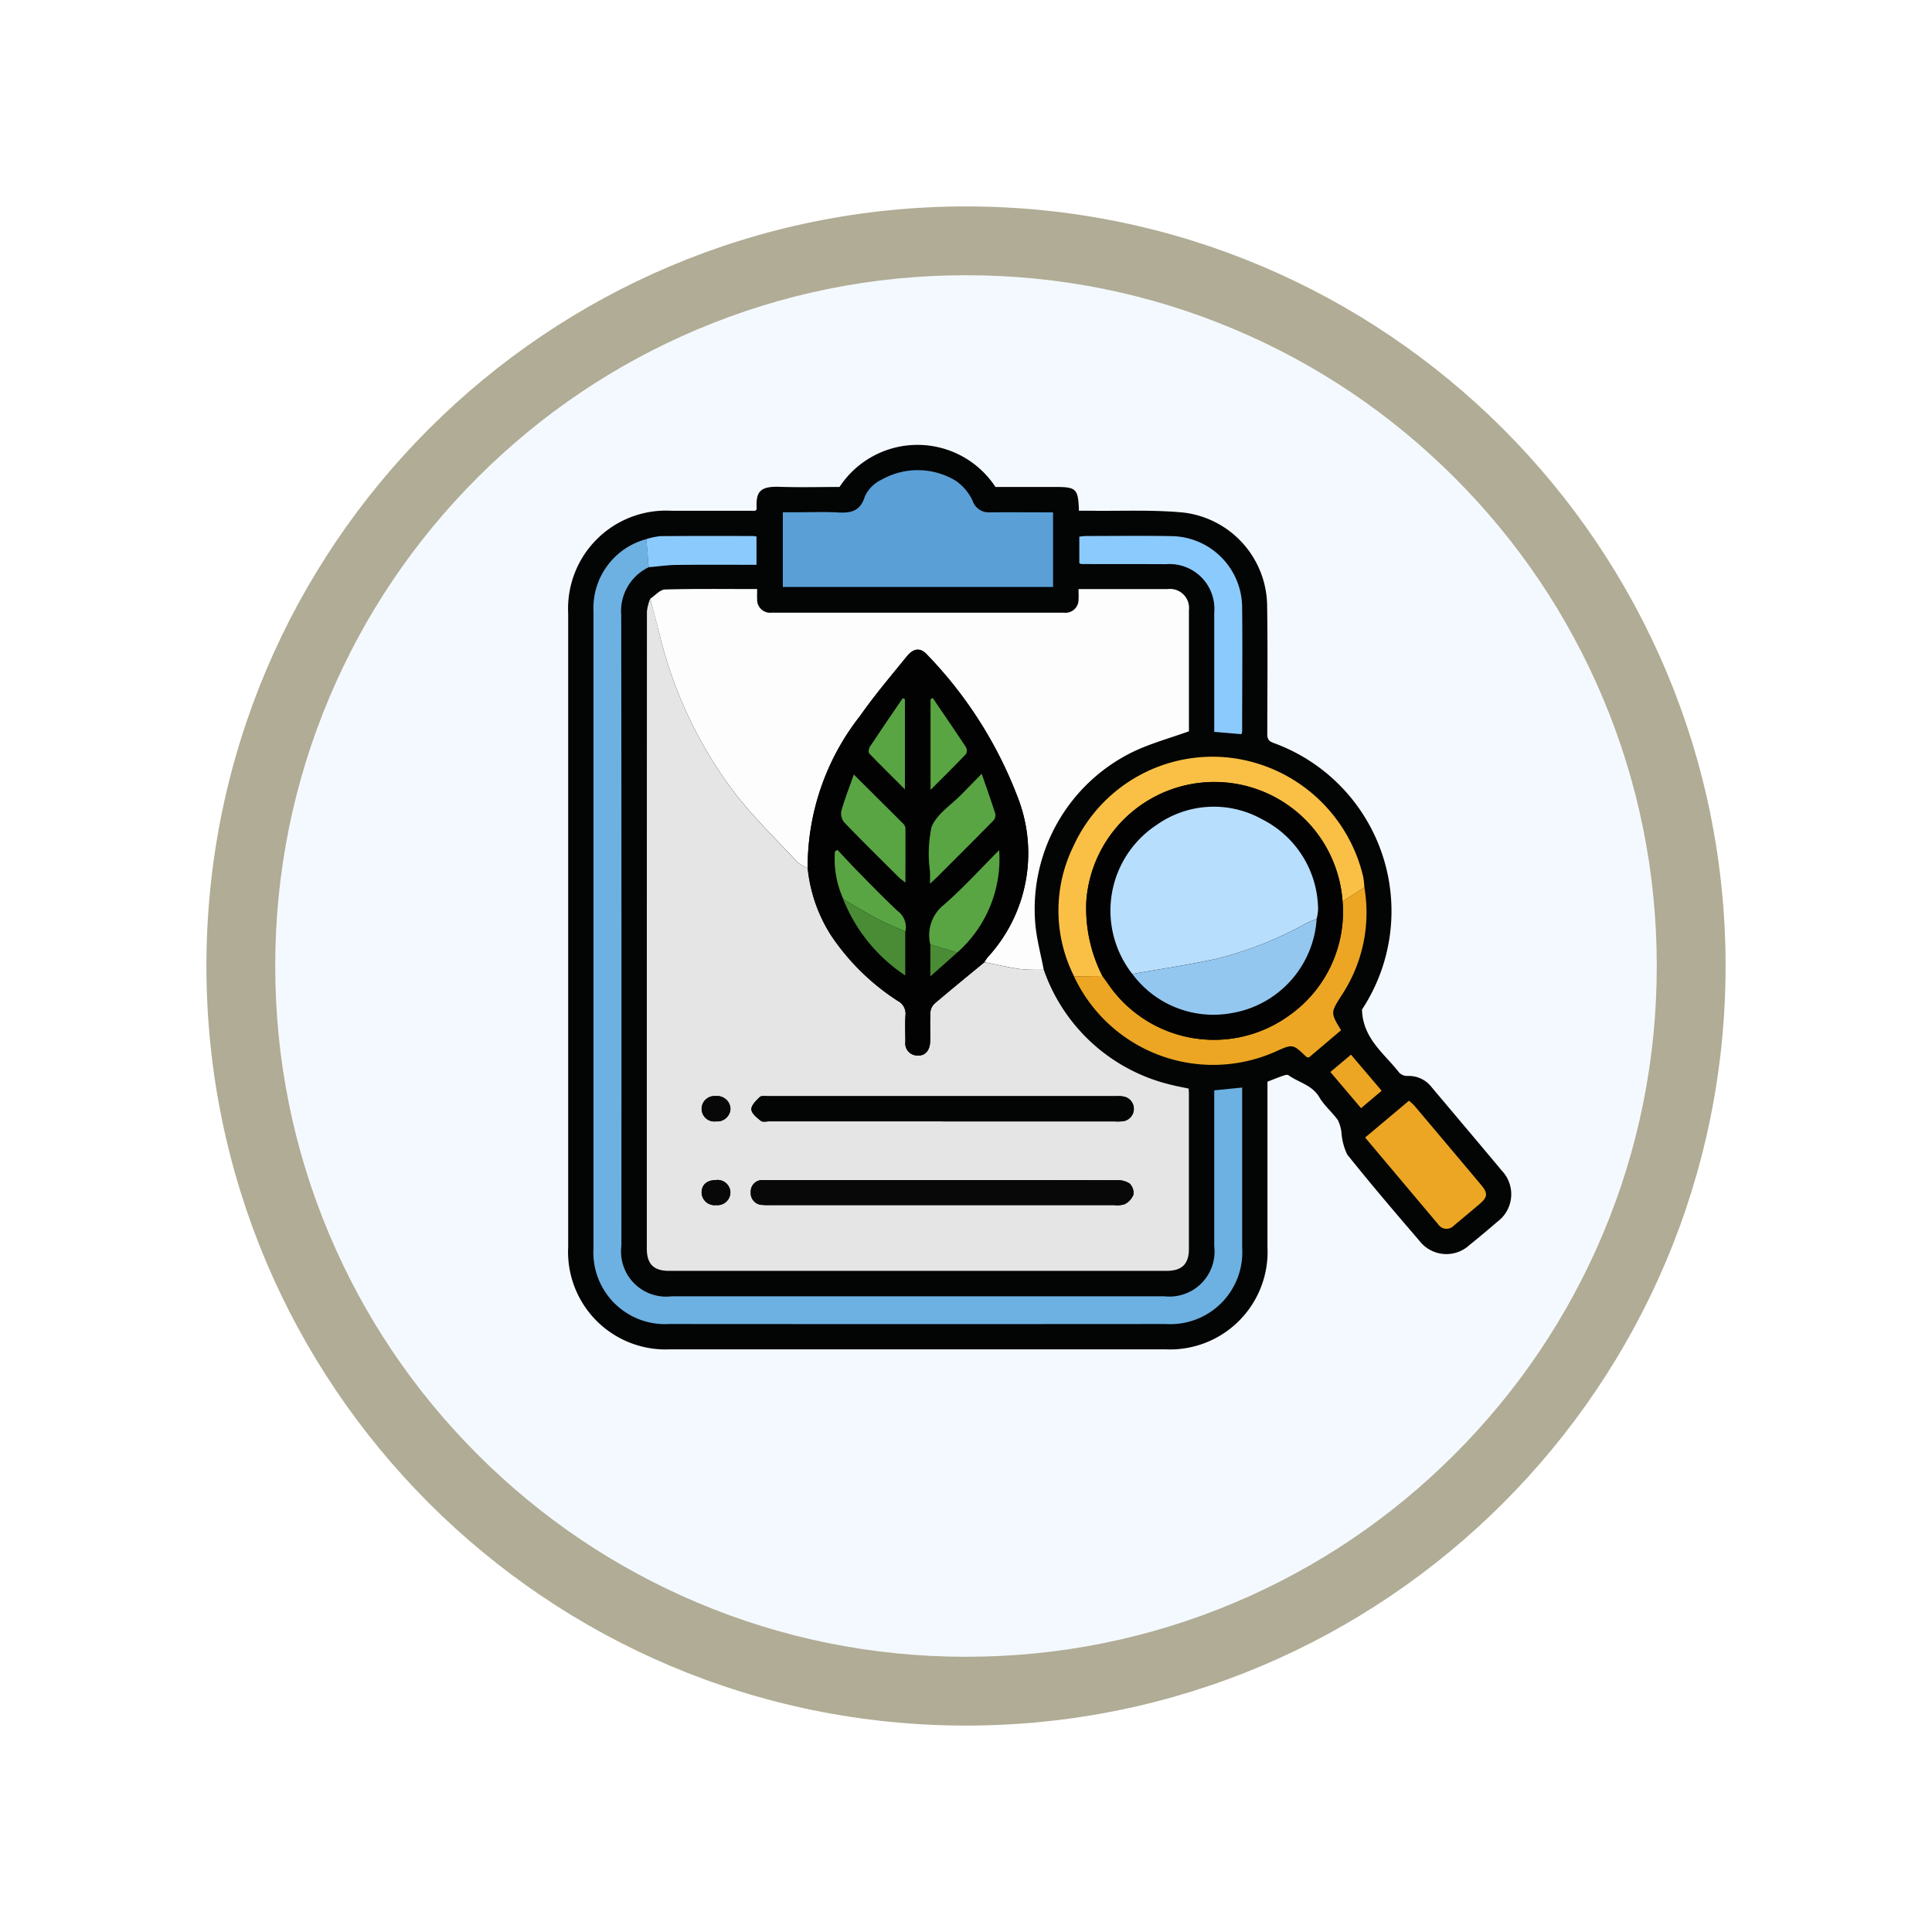 <svg xmlns="http://www.w3.org/2000/svg" xmlns:xlink="http://www.w3.org/1999/xlink" width="84.236" height="84.236" viewBox="0 0 84.236 84.236">
  <defs>
    <filter id="Trazado_982547" x="0" y="0" width="84.236" height="84.236" filterUnits="userSpaceOnUse">
      <feOffset dy="3" input="SourceAlpha"/>
      <feGaussianBlur stdDeviation="3" result="blur"/>
      <feFlood flood-opacity="0.161"/>
      <feComposite operator="in" in2="blur"/>
      <feComposite in="SourceGraphic"/>
    </filter>
    <clipPath id="clip-path">
      <rect id="Rectángulo_415588" data-name="Rectángulo 415588" width="41.119" height="39.436" fill="none"/>
    </clipPath>
  </defs>
  <g id="Grupo_1175538" data-name="Grupo 1175538" transform="translate(-586.25 -914.212)">
    <g id="Grupo_1175060" data-name="Grupo 1175060" transform="translate(595.25 920.212)">
      <g id="Grupo_1174859" data-name="Grupo 1174859" transform="translate(0)">
        <g id="Grupo_1167343" data-name="Grupo 1167343">
          <g id="Grupo_1166777" data-name="Grupo 1166777" transform="translate(0)">
            <g id="Grupo_1164305" data-name="Grupo 1164305">
              <g id="Grupo_1163948" data-name="Grupo 1163948">
                <g id="Grupo_1158168" data-name="Grupo 1158168">
                  <g id="Grupo_1152576" data-name="Grupo 1152576">
                    <g id="Grupo_1148633" data-name="Grupo 1148633">
                      <g id="Grupo_1148525" data-name="Grupo 1148525">
                        <g transform="matrix(1, 0, 0, 1, -9, -6)" filter="url(#Trazado_982547)">
                          <g id="Trazado_982547-2" data-name="Trazado 982547" transform="translate(9 6)" fill="#f4f9ff">
                            <path d="M 33.118 64.736 C 28.849 64.736 24.708 63.901 20.811 62.252 C 17.047 60.66 13.665 58.38 10.761 55.476 C 7.857 52.571 5.577 49.19 3.984 45.425 C 2.336 41.528 1.5 37.387 1.5 33.118 C 1.5 28.849 2.336 24.708 3.984 20.811 C 5.577 17.047 7.857 13.665 10.761 10.761 C 13.665 7.857 17.047 5.577 20.811 3.984 C 24.708 2.336 28.849 1.5 33.118 1.5 C 37.387 1.5 41.528 2.336 45.425 3.984 C 49.19 5.577 52.571 7.857 55.476 10.761 C 58.38 13.665 60.66 17.047 62.252 20.811 C 63.901 24.708 64.736 28.849 64.736 33.118 C 64.736 37.387 63.901 41.528 62.252 45.425 C 60.66 49.19 58.38 52.571 55.476 55.476 C 52.571 58.38 49.19 60.66 45.425 62.252 C 41.528 63.901 37.387 64.736 33.118 64.736 Z" stroke="none"/>
                            <path d="M 33.118 3 C 29.051 3 25.107 3.796 21.396 5.366 C 17.81 6.882 14.588 9.054 11.821 11.821 C 9.054 14.588 6.882 17.81 5.366 21.396 C 3.796 25.107 3 29.051 3 33.118 C 3 37.185 3.796 41.129 5.366 44.841 C 6.882 48.427 9.054 51.648 11.821 54.415 C 14.588 57.182 17.81 59.354 21.396 60.871 C 25.107 62.44 29.051 63.236 33.118 63.236 C 37.185 63.236 41.129 62.44 44.841 60.871 C 48.427 59.354 51.648 57.182 54.415 54.415 C 57.182 51.648 59.354 48.427 60.871 44.841 C 62.44 41.129 63.236 37.185 63.236 33.118 C 63.236 29.051 62.44 25.107 60.871 21.396 C 59.354 17.81 57.182 14.588 54.415 11.821 C 51.648 9.054 48.427 6.882 44.841 5.366 C 41.129 3.796 37.185 3 33.118 3 M 33.118 0 C 51.409 0 66.236 14.828 66.236 33.118 C 66.236 51.409 51.409 66.236 33.118 66.236 C 14.828 66.236 0 51.409 0 33.118 C 0 14.828 14.828 0 33.118 0 Z" stroke="none" fill="#b0ac95"/>
                          </g>
                        </g>
                      </g>
                    </g>
                  </g>
                </g>
              </g>
            </g>
          </g>
        </g>
      </g>
    </g>
    <g id="Grupo_1175695" data-name="Grupo 1175695" transform="translate(611.023 933.612)">
      <g id="Grupo_1175694" data-name="Grupo 1175694" transform="translate(0 0)" clip-path="url(#clip-path)">
        <path id="Trazado_1031216" data-name="Trazado 1031216" d="M0,34.968a4.253,4.253,0,0,0,4.453,4.468q10.79,0,21.578,0a4.256,4.256,0,0,0,4.458-4.465q0-3.384,0-6.767v-.446c.255-.1.465-.184.679-.259.074-.025.186-.059.233-.025.447.324,1.037.427,1.352.967.212.365.56.647.807.995a1.678,1.678,0,0,1,.157.561,2.584,2.584,0,0,0,.253.948c1.025,1.281,2.09,2.531,3.159,3.775a1.481,1.481,0,0,0,2.17.167q.617-.5,1.215-1.015a1.49,1.49,0,0,0,.19-2.231C39.69,30.424,38.664,29.217,37.646,28a1.254,1.254,0,0,0-1.041-.493.491.491,0,0,1-.359-.138c-.645-.833-1.591-1.482-1.628-2.753-.023.044-.006,0,.017-.031a7.8,7.8,0,0,0-3.881-11.6c-.259-.1-.266-.232-.266-.443,0-1.841.022-3.682-.006-5.524A4.137,4.137,0,0,0,26.82,2.948c-1.358-.127-2.736-.059-4.1-.077-.15,0-.3,0-.445,0-.028-.95-.116-1.037-1-1.037H18.631a4.067,4.067,0,0,0-6.8,0c-.864,0-1.734.023-2.6-.006C8.4,1.8,8.167,2.009,8.22,2.79c0,.02-.03.042-.059.081-1.214,0-2.44,0-3.666,0A4.27,4.27,0,0,0,0,7.348" transform="translate(0 0)" fill="#fefefe"/>
        <path id="Trazado_1031217" data-name="Trazado 1031217" d="M0,7.347A4.271,4.271,0,0,1,4.5,2.869H8.161c.029-.037.061-.059.059-.08-.053-.782.176-.992,1.01-.963.87.029,1.74.006,2.6.006a4.067,4.067,0,0,1,6.8,0h2.644c.879,0,.967.087.995,1.036.147,0,.3,0,.445,0,1.37.02,2.746-.05,4.1.078a4.136,4.136,0,0,1,3.661,4.078c.029,1.841.009,3.683.006,5.524,0,.21.007.347.266.442a7.8,7.8,0,0,1,3.881,11.6c-.023.035-.039.075-.017.031.037,1.27.983,1.92,1.628,2.753a.493.493,0,0,0,.359.138A1.256,1.256,0,0,1,37.646,28c1.018,1.213,2.044,2.42,3.057,3.637a1.49,1.49,0,0,1-.19,2.231q-.6.519-1.215,1.015a1.481,1.481,0,0,1-2.17-.167c-1.069-1.245-2.134-2.493-3.159-3.775A2.584,2.584,0,0,1,33.717,30a1.678,1.678,0,0,0-.157-.561c-.247-.348-.595-.63-.807-.995-.315-.54-.9-.642-1.351-.966-.049-.035-.16,0-.233.025-.215.074-.425.16-.68.258V28.2q0,3.384,0,6.767a4.256,4.256,0,0,1-4.458,4.465q-10.788,0-21.578,0A4.253,4.253,0,0,1,0,34.967" transform="translate(0 0)" fill="#030404"/>
        <path id="Trazado_1031218" data-name="Trazado 1031218" d="M34.033,18.86a3.836,3.836,0,0,0-.05-.464,6.785,6.785,0,0,0-5.691-5.179,6.667,6.667,0,0,0-6.944,3.843,6.363,6.363,0,0,0,.03,5.677,6.69,6.69,0,0,0,8.779,3.274c.755-.339.754-.339,1.348.228.017.017.052.013.114.027l1.4-1.186c-.463-.768-.458-.764.025-1.526a6.524,6.524,0,0,0,.992-4.7" transform="translate(0.681 0.433)" fill="#030404"/>
        <path id="Trazado_1031219" data-name="Trazado 1031219" d="M3.375,3.977A3.113,3.113,0,0,0,1.068,7.14q0,13.876,0,27.753A3.126,3.126,0,0,0,4.36,38.209q10.835.009,21.668,0a3.135,3.135,0,0,0,3.322-3.33q0-3.275,0-6.553V27.9l-1.217.123v.491q0,3.148,0,6.3a1.965,1.965,0,0,1-2.165,2.18q-10.748,0-21.5,0a1.967,1.967,0,0,1-2.187-2.2q0-13.747-.007-27.5a2.115,2.115,0,0,1,1.2-2.089c.408-.035.816-.1,1.225-.1C5.853,5.091,7,5.1,8.175,5.1V3.867a1.293,1.293,0,0,0-.167-.023c-1.339,0-2.678-.005-4.017.006a3.272,3.272,0,0,0-.617.127" transform="translate(0.035 0.126)" fill="#030404"/>
        <path id="Trazado_1031220" data-name="Trazado 1031220" d="M20.626,22.684c-.124-.653-.3-1.3-.364-1.96a7.622,7.622,0,0,1,4.259-7.54c.766-.368,1.6-.593,2.436-.894,0-1.72,0-3.5,0-5.284a.829.829,0,0,0-.925-.918c-1.141-.005-2.282,0-3.423,0h-.466c0,.183.01.311,0,.438a.569.569,0,0,1-.634.592q-6.376,0-12.751,0a.569.569,0,0,1-.627-.6c-.012-.135,0-.273,0-.431-1.372,0-2.7-.019-4.021.02-.217.005-.427.258-.639.4a2.3,2.3,0,0,0-.144.556Q3.31,20.95,3.315,34.842c0,.668.3.969.966.969q10.85,0,21.7,0c.668,0,.97-.3.971-.964q0-3.382,0-6.764c0-.069-.006-.139-.01-.219-.261-.056-.511-.1-.756-.162a7.778,7.778,0,0,1-5.562-5.018" transform="translate(0.109 0.2)" fill="#030404"/>
        <path id="Trazado_1031221" data-name="Trazado 1031221" d="M20.843,2.9c-.95,0-1.874,0-2.8,0a.73.73,0,0,1-.709-.493,2.163,2.163,0,0,0-.74-.884,3.2,3.2,0,0,0-3.226-.053,1.517,1.517,0,0,0-.735.728c-.2.645-.6.739-1.167.707-.6-.035-1.2-.009-1.8-.009H9.06V6.157H20.843Z" transform="translate(0.298 0.035)" fill="#030404"/>
        <path id="Trazado_1031222" data-name="Trazado 1031222" d="M28.643,12.484a.7.7,0,0,0,.03-.119c0-1.8.017-3.6,0-5.4a3.124,3.124,0,0,0-3.1-3.12c-1.242-.022-2.483-.006-3.726-.005a2.7,2.7,0,0,0-.273.028v1.16a.459.459,0,0,0,.1.031c1.227,0,2.454,0,3.682.007a1.955,1.955,0,0,1,2.1,2.12q0,2.377,0,4.752v.439l1.185.1" transform="translate(0.71 0.126)" fill="#030404"/>
        <path id="Trazado_1031223" data-name="Trazado 1031223" d="M33.636,29.288l3.179,3.776a.441.441,0,0,0,.7.053c.372-.312.746-.621,1.114-.935.346-.294.364-.472.067-.826q-1.456-1.737-2.921-3.468a2.408,2.408,0,0,0-.229-.207l-1.915,1.607" transform="translate(1.107 0.911)" fill="#030404"/>
        <path id="Trazado_1031224" data-name="Trazado 1031224" d="M34.411,27.31l-1.338-1.573-.9.755,1.339,1.578.9-.76" transform="translate(1.058 0.847)" fill="#030404"/>
        <path id="Trazado_1031225" data-name="Trazado 1031225" d="M20.627,22.67a7.777,7.777,0,0,0,5.561,5.017c.246.064.5.107.757.163,0,.08.01.149.01.219q0,3.382,0,6.764c0,.664-.3.963-.971.964q-10.852,0-21.7,0c-.665,0-.965-.3-.965-.969q0-13.893.005-27.785a2.241,2.241,0,0,1,.145-.556c.135.513.274,1.027.4,1.541a18.827,18.827,0,0,0,3.28,6.932c.83,1.076,1.818,2.031,2.746,3.031a1.645,1.645,0,0,0,.437.24,6.666,6.666,0,0,0,1.028,2.951,10.031,10.031,0,0,0,2.909,2.849.624.624,0,0,1,.328.622c-.026.383-.006.768-.005,1.154a.526.526,0,0,0,.525.6c.329.024.544-.215.554-.611.01-.427-.011-.855.012-1.282a.6.6,0,0,1,.189-.378c.714-.607,1.44-1.2,2.163-1.794.525.1,1.047.228,1.577.3a8.693,8.693,0,0,0,1.013.027M16.2,31.839H10.632c-.742,0-1.484,0-2.226,0a.5.5,0,0,0-.554.522.514.514,0,0,0,.52.561,2.691,2.691,0,0,0,.342.007q7.493,0,14.985,0a.988.988,0,0,0,.461-.043.8.8,0,0,0,.374-.409.569.569,0,0,0-.162-.485.931.931,0,0,0-.553-.147c-2.54-.008-5.081-.005-7.621-.005m.009-2.561q3.746,0,7.494,0a2.163,2.163,0,0,0,.384-.008.545.545,0,0,0,.031-1.074,1.386,1.386,0,0,0-.341-.018q-7.579,0-15.158,0c-.127,0-.3-.03-.373.038-.159.152-.374.363-.366.539s.243.366.415.5c.081.063.249.02.377.02q3.768,0,7.536,0m-9.879-1.1a.561.561,0,0,0-.618.56.552.552,0,0,0,.63.542.575.575,0,0,0,.627-.556.582.582,0,0,0-.639-.546m0,3.662c-.388,0-.622.208-.619.545a.563.563,0,0,0,.63.545.565.565,0,0,0,.624-.556.558.558,0,0,0-.635-.535" transform="translate(0.109 0.213)" fill="#e5e5e5"/>
        <path id="Trazado_1031226" data-name="Trazado 1031226" d="M10.33,18.244A1.6,1.6,0,0,1,9.893,18c-.929-1-1.917-1.954-2.748-3.031A18.8,18.8,0,0,1,3.866,8.044c-.132-.515-.271-1.029-.4-1.542.213-.138.422-.391.638-.4,1.324-.037,2.649-.019,4.021-.019,0,.158-.009.3,0,.431a.569.569,0,0,0,.628.6q6.376,0,12.751,0a.569.569,0,0,0,.633-.592c.011-.127,0-.256,0-.438H22.6c1.141,0,2.282,0,3.423,0A.829.829,0,0,1,26.951,7c0,1.783,0,3.566,0,5.285-.835.3-1.669.527-2.436.894a7.624,7.624,0,0,0-4.259,7.54c.063.659.24,1.308.364,1.96a8.484,8.484,0,0,1-1.013-.027c-.529-.075-1.051-.2-1.577-.3a1.958,1.958,0,0,1,.139-.211,6.694,6.694,0,0,0,1.323-6.96,18.274,18.274,0,0,0-3.942-6.222c-.294-.334-.6-.31-.9.061-.69.851-1.4,1.689-2.03,2.585a10.656,10.656,0,0,0-2.293,6.637" transform="translate(0.114 0.2)" fill="#fdfdfd"/>
        <path id="Trazado_1031227" data-name="Trazado 1031227" d="M3.478,5.2a2.118,2.118,0,0,0-1.2,2.089q.017,13.747.007,27.5a1.968,1.968,0,0,0,2.187,2.2h21.5A1.966,1.966,0,0,0,28.133,34.8q0-3.147,0-6.3v-.491l1.218-.123v.428q0,3.275,0,6.553a3.135,3.135,0,0,1-3.322,3.33q-10.833.008-21.668,0A3.124,3.124,0,0,1,1.068,34.89q0-13.876,0-27.753A3.111,3.111,0,0,1,3.375,3.974q.053.614.1,1.227" transform="translate(0.035 0.131)" fill="#6cb1e2"/>
        <path id="Trazado_1031228" data-name="Trazado 1031228" d="M20.843,2.9V6.157H9.06V2.9h.613c.6,0,1.2-.026,1.8.009.57.032.97-.062,1.167-.707a1.517,1.517,0,0,1,.735-.728,3.2,3.2,0,0,1,3.226.053,2.163,2.163,0,0,1,.74.884.73.73,0,0,0,.709.493c.923-.008,1.847,0,2.8,0" transform="translate(0.298 0.035)" fill="#5aa0d7"/>
        <path id="Trazado_1031229" data-name="Trazado 1031229" d="M21.378,22.737a6.361,6.361,0,0,1-.03-5.676,6.664,6.664,0,0,1,6.944-3.842A6.781,6.781,0,0,1,33.983,18.4a3.8,3.8,0,0,1,.05.463l-.95.606a5.6,5.6,0,0,0-11.17-.035,6.513,6.513,0,0,0,.7,3.291l-1.236.014" transform="translate(0.681 0.433)" fill="#fac045"/>
        <path id="Trazado_1031230" data-name="Trazado 1031230" d="M21.356,22.555l1.236-.014c.083.115.167.228.248.345a5.591,5.591,0,0,0,7.9,1.371,5.53,5.53,0,0,0,2.322-4.971l.95-.606a6.524,6.524,0,0,1-.992,4.7c-.482.761-.488.757-.025,1.525l-1.4,1.187c-.061-.013-.1-.01-.114-.027-.593-.568-.593-.568-1.347-.227a6.692,6.692,0,0,1-8.78-3.276" transform="translate(0.703 0.614)" fill="#eca623"/>
        <path id="Trazado_1031231" data-name="Trazado 1031231" d="M28.643,12.484l-1.185-.1v-.439q0-2.375,0-4.752a1.955,1.955,0,0,0-2.1-2.12c-1.228-.008-2.455,0-3.682-.007a.459.459,0,0,1-.1-.031V3.872a2.7,2.7,0,0,1,.273-.028c1.243,0,2.484-.017,3.726.005a3.124,3.124,0,0,1,3.1,3.12c.019,1.8,0,3.6,0,5.4a.7.7,0,0,1-.03.119" transform="translate(0.71 0.126)" fill="#8bcafc"/>
        <path id="Trazado_1031232" data-name="Trazado 1031232" d="M33.636,29.288l1.915-1.607a2.408,2.408,0,0,1,.229.207q1.464,1.732,2.921,3.468c.3.354.279.532-.067.826-.369.314-.743.623-1.114.935a.441.441,0,0,1-.7-.053l-3.179-3.776" transform="translate(1.107 0.911)" fill="#eca623"/>
        <path id="Trazado_1031233" data-name="Trazado 1031233" d="M3.4,5.205q-.051-.614-.1-1.227a3.048,3.048,0,0,1,.617-.128c1.339-.012,2.678-.007,4.017-.006a1.321,1.321,0,0,1,.168.022V5.1c-1.172,0-2.323-.008-3.474.005-.408.005-.817.066-1.225.1" transform="translate(0.109 0.126)" fill="#8bcafc"/>
        <path id="Trazado_1031234" data-name="Trazado 1031234" d="M34.411,27.31l-.9.76-1.339-1.578.9-.755,1.338,1.573" transform="translate(1.058 0.847)" fill="#eca623"/>
        <path id="Trazado_1031235" data-name="Trazado 1031235" d="M10.111,18.16A10.668,10.668,0,0,1,12.4,11.523c.627-.9,1.34-1.733,2.03-2.584.3-.372.605-.395.9-.063A18.332,18.332,0,0,1,19.276,15.1a6.7,6.7,0,0,1-1.324,6.962,1.648,1.648,0,0,0-.138.211c-.723.595-1.449,1.186-2.163,1.793a.592.592,0,0,0-.189.378c-.024.427,0,.854-.012,1.282-.009.4-.224.635-.554.611a.527.527,0,0,1-.525-.6c0-.384-.021-.771.005-1.154a.622.622,0,0,0-.328-.621,10.053,10.053,0,0,1-2.909-2.848,6.67,6.67,0,0,1-1.028-2.952m1.559,1.37a7.147,7.147,0,0,0,2.7,3.314V20.929a.865.865,0,0,0-.337-.892c-.582-.546-1.137-1.121-1.7-1.69-.315-.319-.618-.652-.925-.979l-.108.075a4.256,4.256,0,0,0,.371,2.086M15.459,21.5v1.39l1.171-1.04a5.437,5.437,0,0,0,1.828-4.465c-.811.812-1.567,1.647-2.409,2.383a1.684,1.684,0,0,0-.591,1.732M14.375,18.8c0-.847,0-1.61,0-2.373a.293.293,0,0,0-.083-.189c-.7-.7-1.4-1.4-2.168-2.159-.2.577-.4,1.076-.545,1.592a.619.619,0,0,0,.134.5c.771.8,1.564,1.581,2.351,2.366.075.075.163.136.314.259m3.322-4.75c-.348.355-.607.618-.866.883-.457.47-1.088.868-1.318,1.43a5.544,5.544,0,0,0-.068,1.945c0,.143,0,.284,0,.535.175-.165.248-.229.317-.3.817-.818,1.636-1.632,2.446-2.456a.36.36,0,0,0,.085-.294c-.175-.551-.371-1.1-.6-1.745M14.35,10.8l-.092-.052c-.479.7-.962,1.406-1.432,2.114-.052.078-.078.254-.032.3.486.507.991,1,1.556,1.562Zm1.212-.057-.094.057v3.949c.555-.556,1.058-1.05,1.544-1.562a.316.316,0,0,0,0-.3c-.474-.721-.964-1.433-1.449-2.146" transform="translate(0.332 0.284)" fill="#020202"/>
        <path id="Trazado_1031236" data-name="Trazado 1031236" d="M16.054,31.032c2.54,0,5.081,0,7.621.006a.916.916,0,0,1,.553.147.566.566,0,0,1,.162.484.8.8,0,0,1-.374.409.987.987,0,0,1-.461.044H8.569a2.691,2.691,0,0,1-.342-.007.514.514,0,0,1-.52-.561.5.5,0,0,1,.554-.521c.742-.006,1.484,0,2.226,0h5.566" transform="translate(0.254 1.021)" fill="#080808"/>
        <path id="Trazado_1031237" data-name="Trazado 1031237" d="M16.062,28.589H8.526c-.128,0-.3.043-.377-.021-.172-.136-.407-.325-.415-.5s.207-.387.366-.539c.071-.068.246-.038.373-.038H23.63a1.386,1.386,0,0,1,.341.018.545.545,0,0,1-.031,1.074,2.071,2.071,0,0,1-.384.009H16.062" transform="translate(0.254 0.904)" fill="#030404"/>
        <path id="Trazado_1031238" data-name="Trazado 1031238" d="M6.253,27.487a.582.582,0,0,1,.639.546.574.574,0,0,1-.627.556.552.552,0,0,1-.63-.542.561.561,0,0,1,.618-.56" transform="translate(0.185 0.904)" fill="#080808"/>
        <path id="Trazado_1031239" data-name="Trazado 1031239" d="M6.254,31.032a.558.558,0,0,1,.635.535.565.565,0,0,1-.624.556.563.563,0,0,1-.63-.545c0-.338.23-.543.619-.545" transform="translate(0.185 1.021)" fill="#080808"/>
        <path id="Trazado_1031240" data-name="Trazado 1031240" d="M33.043,19.43a5.525,5.525,0,0,1-2.322,4.97,5.589,5.589,0,0,1-7.9-1.37c-.081-.117-.165-.23-.248-.346a6.51,6.51,0,0,1-.7-3.291,5.6,5.6,0,0,1,11.169.036m-1.13.772a1.921,1.921,0,0,0,.065-.413,4.431,4.431,0,0,0-2.439-3.934,4.312,4.312,0,0,0-4.6.246,4.471,4.471,0,0,0-1.055,6.5,4.4,4.4,0,0,0,4.293,1.709,4.448,4.448,0,0,0,3.74-4.107" transform="translate(0.719 0.469)" fill="#020202"/>
        <path id="Trazado_1031241" data-name="Trazado 1031241" d="M14.329,18.631c-.152-.124-.24-.185-.314-.259-.788-.785-1.581-1.565-2.352-2.366a.619.619,0,0,1-.133-.5c.143-.515.342-1.015.544-1.594.764.759,1.469,1.457,2.169,2.16a.3.3,0,0,1,.082.189c.006.763,0,1.527,0,2.374" transform="translate(0.379 0.457)" fill="#59a543"/>
        <path id="Trazado_1031242" data-name="Trazado 1031242" d="M17.528,13.88c.224.649.42,1.194.595,1.746a.352.352,0,0,1-.085.294c-.809.824-1.628,1.639-2.445,2.455-.069.069-.143.134-.318.3,0-.251,0-.394,0-.534a5.573,5.573,0,0,1,.068-1.946c.231-.563.862-.961,1.319-1.43.257-.264.517-.528.866-.884" transform="translate(0.501 0.457)" fill="#59a543"/>
        <path id="Trazado_1031243" data-name="Trazado 1031243" d="M15.288,21.218a1.685,1.685,0,0,1,.592-1.732c.842-.735,1.6-1.571,2.409-2.383a5.443,5.443,0,0,1-1.829,4.465l-1.171-.35" transform="translate(0.502 0.563)" fill="#59a543"/>
        <path id="Trazado_1031244" data-name="Trazado 1031244" d="M11.632,19.251a4.254,4.254,0,0,1-.372-2.086l.108-.074c.309.327.611.659.927.979.56.569,1.116,1.142,1.7,1.689a.866.866,0,0,1,.336.892c-.4-.177-.809-.333-1.194-.535-.51-.27-1-.574-1.5-.865" transform="translate(0.37 0.562)" fill="#59a543"/>
        <path id="Trazado_1031245" data-name="Trazado 1031245" d="M14.265,10.738v3.927C13.7,14.1,13.2,13.611,12.709,13.1c-.046-.049-.02-.223.032-.3.47-.711.953-1.412,1.433-2.116l.092.053" transform="translate(0.417 0.351)" fill="#59a543"/>
        <path id="Trazado_1031246" data-name="Trazado 1031246" d="M15.391,10.681c.485.714.975,1.425,1.449,2.146a.316.316,0,0,1,0,.3c-.486.511-.99,1.006-1.544,1.562V10.738l.094-.057" transform="translate(0.503 0.351)" fill="#59a543"/>
        <path id="Trazado_1031247" data-name="Trazado 1031247" d="M11.62,19.182c.5.29.992.595,1.5.865.385.2.8.358,1.194.535V22.5a7.154,7.154,0,0,1-2.7-3.315" transform="translate(0.382 0.631)" fill="#498c35"/>
        <path id="Trazado_1031248" data-name="Trazado 1031248" d="M15.287,21.087l1.171.35-1.171,1.041Z" transform="translate(0.503 0.694)" fill="#498c35"/>
        <path id="Trazado_1031249" data-name="Trazado 1031249" d="M23.847,22.566a4.471,4.471,0,0,1,1.056-6.5,4.31,4.31,0,0,1,4.6-.246,4.434,4.434,0,0,1,2.44,3.934,1.923,1.923,0,0,1-.066.413c-.144.058-.292.105-.43.177a16.088,16.088,0,0,1-3.861,1.539c-1.236.278-2.494.459-3.742.682" transform="translate(0.753 0.502)" fill="#b7defd"/>
        <path id="Trazado_1031250" data-name="Trazado 1031250" d="M23.816,22.41c1.248-.223,2.506-.4,3.742-.682a16.088,16.088,0,0,0,3.861-1.539c.137-.071.286-.119.43-.177a4.447,4.447,0,0,1-3.74,4.107,4.4,4.4,0,0,1-4.293-1.709" transform="translate(0.784 0.658)" fill="#94c7ef"/>
      </g>
    </g>
  </g>
</svg>
